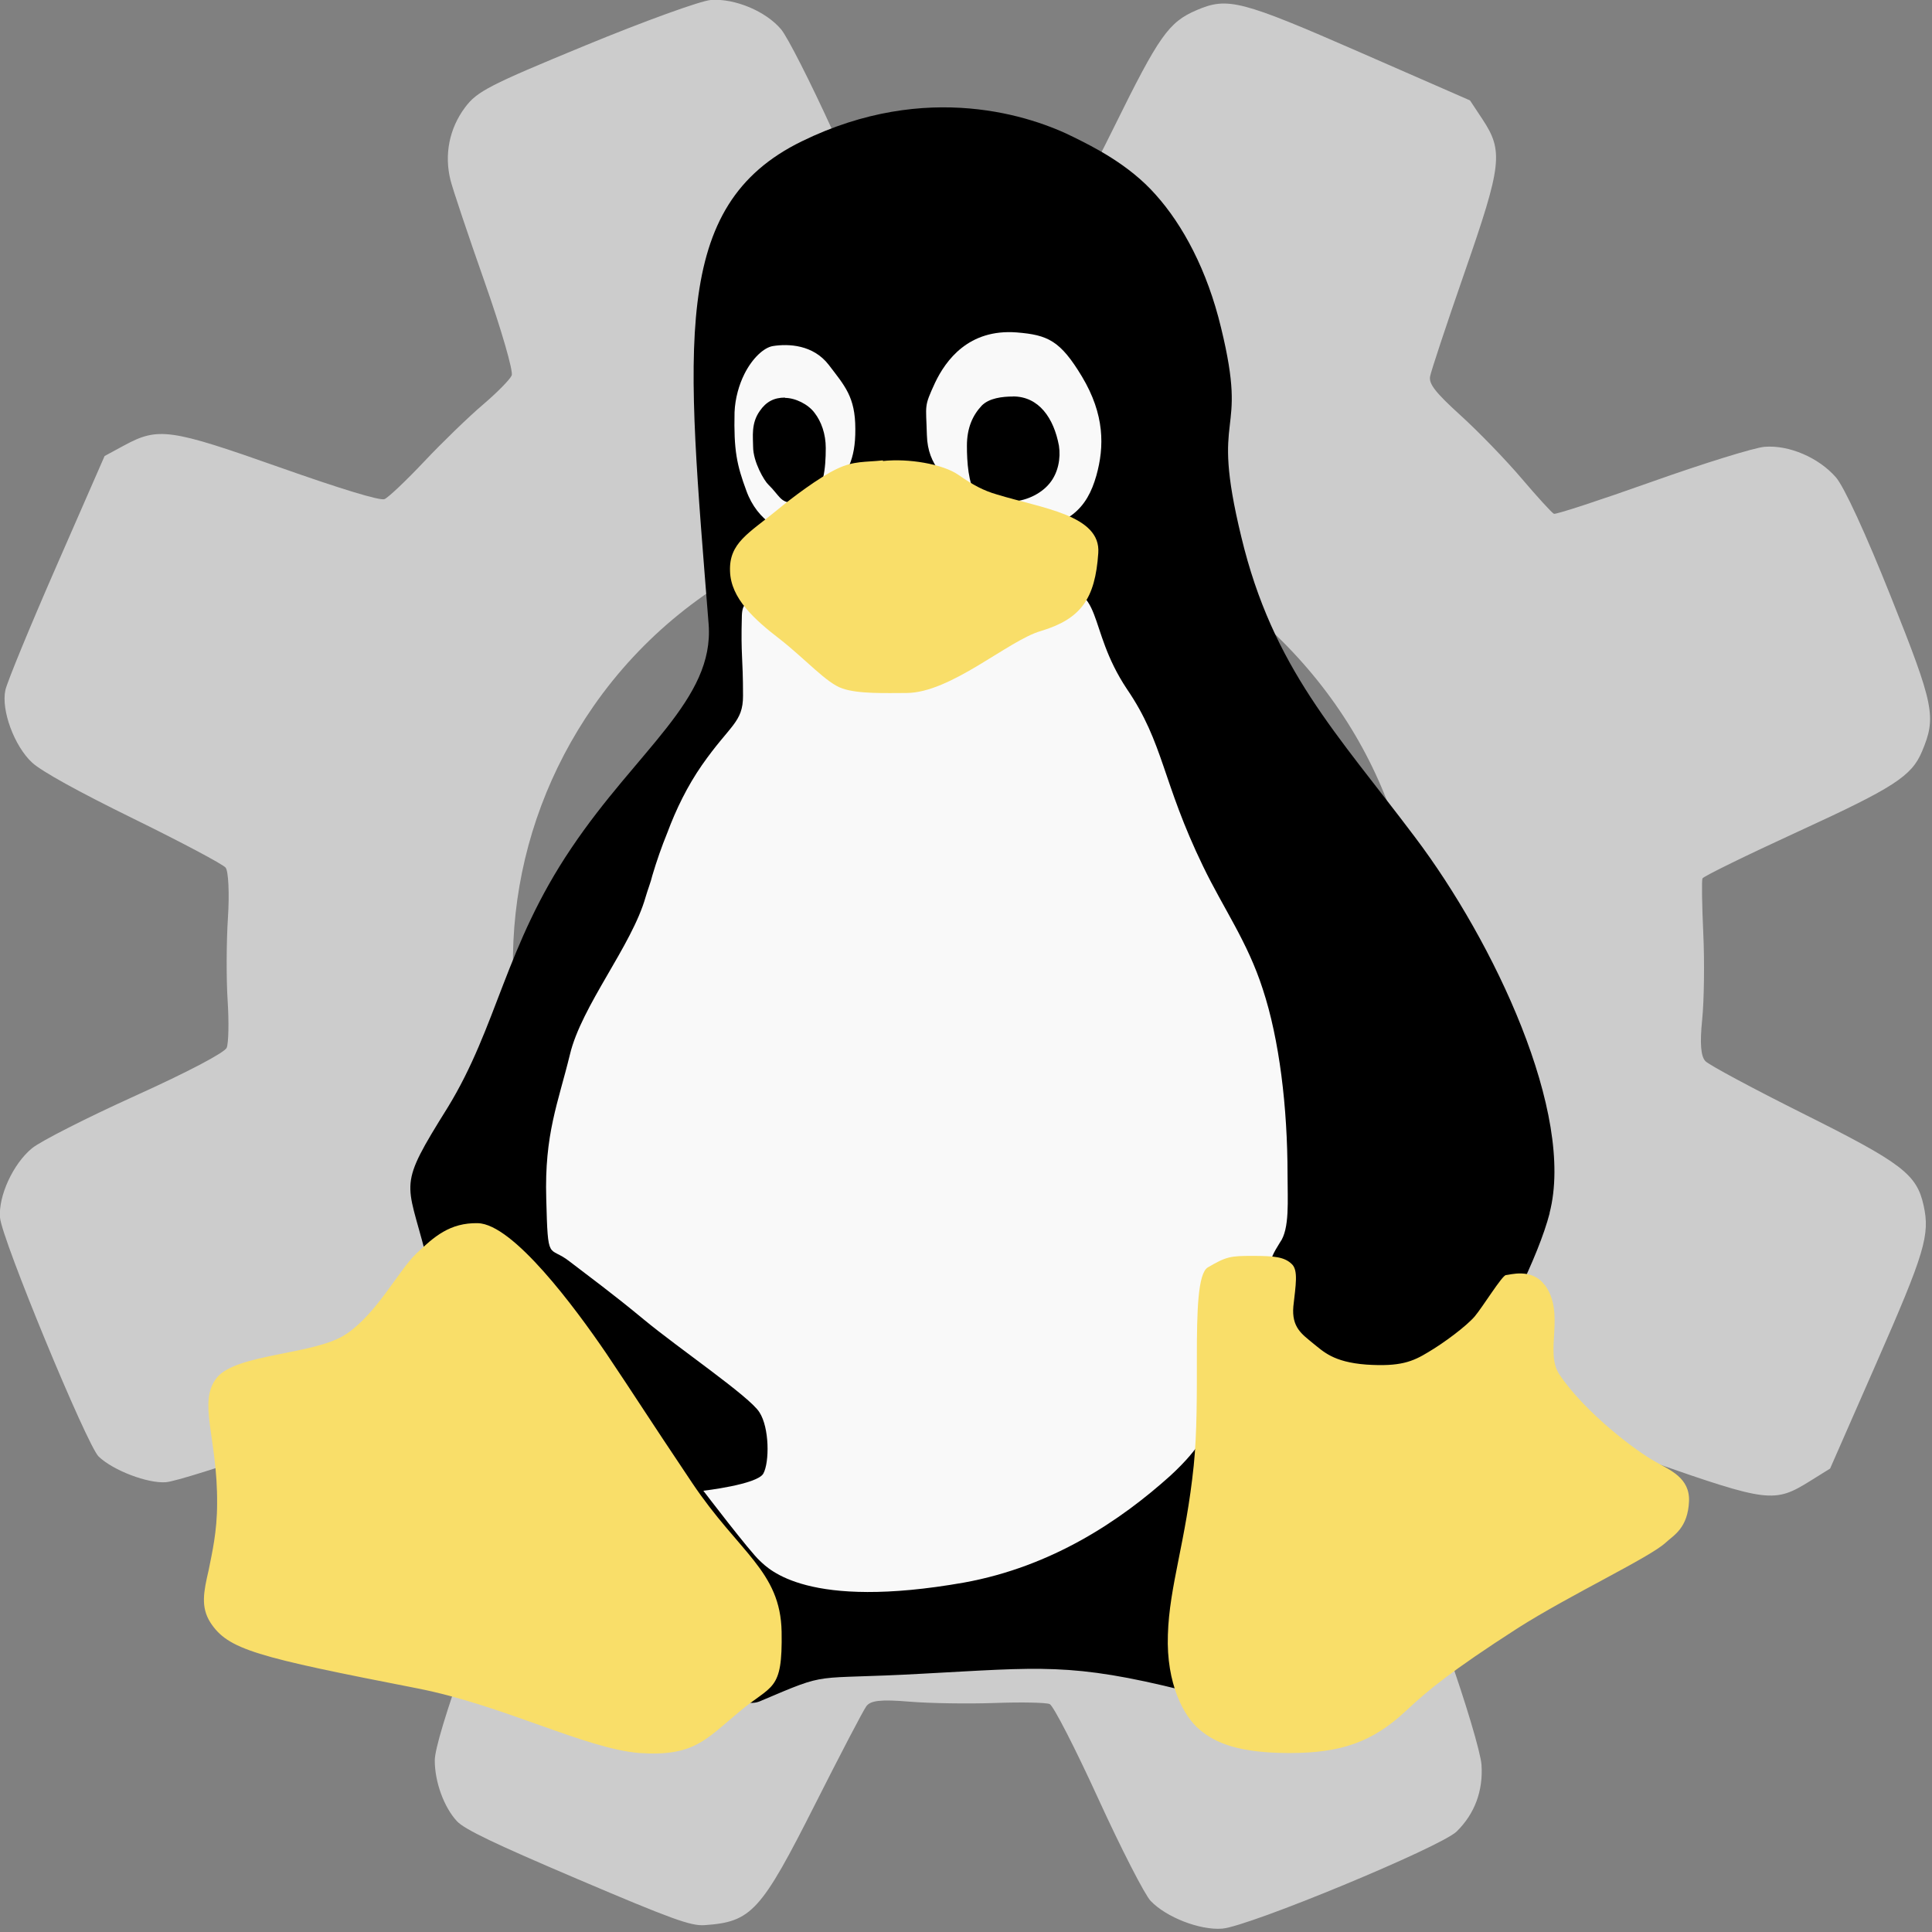 <?xml version="1.0" encoding="UTF-8" standalone="no"?>
<svg
   xmlns:dc="http://purl.org/dc/elements/1.1/"
   xmlns:cc="http://creativecommons.org/ns#"
   xmlns:rdf="http://www.w3.org/1999/02/22-rdf-syntax-ns#"
   xmlns:svg="http://www.w3.org/2000/svg"
   xmlns="http://www.w3.org/2000/svg"
   xmlns:sodipodi="http://sodipodi.sourceforge.net/DTD/sodipodi-0.dtd"
   xmlns:inkscape="http://www.inkscape.org/namespaces/inkscape"
   viewBox="0 0 32 32"
   id="svg2"
   version="1.1"
   inkscape:version="0.92.2 (5c3e80d, 2017-08-06)"
   width="32"
   height="32"
   sodipodi:docname="grub-customizer.svg">
  <rect x="0" y="0" width="32" height="32" fill="#808080" stroke="none"/>
  <sodipodi:namedview
     pagecolor="#ffffff"
     bordercolor="#666666"
     borderopacity="1"
     objecttolerance="10"
     gridtolerance="10"
     guidetolerance="10"
     inkscape:pageopacity="0"
     inkscape:pageshadow="2"
     inkscape:window-width="1366"
     inkscape:window-height="715"
     id="namedview124"
     showgrid="false"
     inkscape:zoom="5.6568543"
     inkscape:cx="22.261387"
     inkscape:cy="-2.2235926"
     inkscape:window-x="0"
     inkscape:window-y="24"
     inkscape:window-maximized="1"
     inkscape:current-layer="svg2">
    <inkscape:grid
       type="xygrid"
       id="grid3103"
       empspacing="5"
       visible="true"
       enabled="true"
       snapvisiblegridlinesonly="true" />
  </sodipodi:namedview>
  <defs
     id="defs4">
    <linearGradient
       id="linearGradient3764"
       x1="1"
       x2="47"
       gradientUnits="userSpaceOnUse"
       gradientTransform="rotate(-90,24,24)">
      <stop
         stop-color="#e4e4e4"
         stop-opacity="1"
         id="stop7" />
      <stop
         offset="1"
         stop-color="#eee"
         stop-opacity="1"
         id="stop9" />
    </linearGradient>
    <clipPath
       id="clipPath-417599645">
      <g
         transform="translate(0,-1004.362)"
         id="g17">
        <path
           d="m -24,13 c 0,1.105 -0.672,2 -1.5,2 -0.828,0 -1.5,-0.895 -1.5,-2 0,-1.105 0.672,-2 1.5,-2 0.828,0 1.5,0.895 1.5,2 z"
           transform="matrix(15.333,0,0,11.5,415,878.862)"
           id="path19"
           inkscape:connector-curvature="0"
           style="fill:#1890d0" />
      </g>
    </clipPath>
  </defs>
  <g
     id="g841"
     transform="matrix(0.071,0,0,0.071,-2.193,-2.204)">
    <path
       style="fill:#cccccc;stroke-width:0.945"
       d="m 137.49,455.906 c -3.034,-3.257 -5.203,-9.22 -5.175,-14.229 0.014,-2.582 2.675,-11.401 7.606,-25.207 4.171,-11.68 7.639,-22.285 7.706,-23.567 0.09,-1.7 -1.936,-4.199 -7.49,-9.24 -4.187,-3.8 -10.273,-10.041 -13.523,-13.87 -3.251,-3.828 -6.81,-7.342 -7.91,-7.809 -1.234,-0.523 -10.309,2.104 -23.687,6.856 -11.928,4.237 -23.377,7.828 -25.443,7.979 -4.252,0.311 -12.234,-2.729 -15.652,-5.961 -2.717,-2.569 -22.591,-50.677 -23.027,-55.739 -0.432,-5.021 3.052,-12.594 7.458,-16.209 2.006,-1.646 12.86,-7.159 24.121,-12.252 12.122,-5.482 20.808,-10.045 21.291,-11.185 0.449,-1.059 0.55,-6.026 0.224,-11.038 -0.326,-5.012 -0.293,-13.707 0.072,-19.322 0.366,-5.615 0.119,-10.868 -0.547,-11.673 -0.666,-0.805 -10.321,-5.931 -21.453,-11.392 -12.948,-6.351 -21.475,-11.066 -23.665,-13.085 -4.173,-3.847 -7.283,-12.282 -6.25,-16.948 0.419,-1.892 5.798,-14.949 11.952,-29.016 l 11.19,-25.575 4.524,-2.45 c 7.994,-4.33 10.727,-3.947 36.31,5.09 14.48,5.115 23.449,7.832 24.467,7.414 0.884,-0.363 5.055,-4.316 9.268,-8.785 4.214,-4.469 10.362,-10.421 13.663,-13.228 3.301,-2.807 6.334,-5.887 6.74,-6.845 0.406,-0.958 -2.42,-10.719 -6.279,-21.691 -3.86,-10.972 -7.456,-21.692 -7.992,-23.823 -1.507,-5.992 -0.285,-12.103 3.406,-17.033 2.787,-3.722 5.62,-5.179 28.037,-14.425 13.715,-5.656 26.898,-10.431 29.294,-10.611 5.562,-0.416 12.834,2.628 16.387,6.861 1.496,1.782 6.881,12.381 11.966,23.553 5.085,11.172 9.674,20.872 10.198,21.556 0.552,0.721 5.704,1.046 12.257,0.775 6.218,-0.258 15.318,-0.164 20.222,0.209 6.65,0.506 9.439,0.21 10.969,-1.164 1.128,-1.013 6.537,-10.944 12.019,-22.068 10.543,-21.394 12.763,-24.541 19.284,-27.344 7.254,-3.118 10.329,-2.323 38.302,9.908 l 25.479,11.14 2.881,4.35 c 4.956,7.484 4.588,10.675 -4.131,35.755 -4.22,12.14 -7.848,23.084 -8.063,24.319 -0.302,1.738 1.316,3.794 7.16,9.097 4.153,3.768 10.555,10.387 14.228,14.709 3.673,4.322 7.051,8.016 7.508,8.21 0.457,0.194 10.718,-3.164 22.803,-7.461 12.085,-4.297 23.939,-7.972 26.342,-8.166 5.681,-0.459 12.592,2.497 16.634,7.115 1.919,2.192 6.957,13.135 12.848,27.908 10.113,25.357 10.64,27.992 7.225,36.086 -2.416,5.725 -6.553,8.398 -28.823,18.621 -12.109,5.558 -22.179,10.49 -22.378,10.96 -0.199,0.47 -0.111,6.266 0.196,12.881 0.307,6.615 0.188,15.647 -0.263,20.071 -0.561,5.496 -0.321,8.562 0.76,9.68 0.87,0.9 11.112,6.398 22.762,12.219 23.119,11.551 26.53,14.15 28.138,21.438 1.52,6.89 0.275,11.043 -11.016,36.771 l -10.801,24.611 -4.657,2.899 c -8.315,5.178 -9.786,5 -36.861,-4.45 -13.229,-4.617 -24.375,-8.265 -24.768,-8.106 -0.393,0.159 -3.735,3.596 -7.428,7.638 -3.692,4.042 -10.265,10.367 -14.606,14.057 -4.341,3.69 -8.006,7.343 -8.143,8.118 -0.137,0.775 3.133,10.934 7.268,22.575 4.135,11.641 7.678,23.504 7.873,26.362 0.415,6.072 -1.593,11.463 -5.803,15.578 -3.716,3.632 -48.51,22.181 -54.714,22.656 -5.188,0.398 -13.038,-2.651 -16.67,-6.475 -1.392,-1.465 -6.912,-12.247 -12.267,-23.96 -5.355,-11.713 -10.431,-21.594 -11.281,-21.957 -0.849,-0.363 -6.615,-0.476 -12.812,-0.252 -6.197,0.224 -15.18,0.084 -19.961,-0.313 -6.609,-0.548 -9.01,-0.286 -10.013,1.09 -0.726,0.996 -6.058,11.199 -11.849,22.673 -12.737,25.237 -14.923,27.632 -25.908,28.377 -3.185,0.216 -7.621,-1.395 -29.567,-10.736 -19.422,-8.267 -26.4,-11.614 -28.164,-13.507 z m 86.962,-99.165 c 24.341,7.438 47.753,6.397 71.365,-3.17 17.997,-7.292 32.166,-18.029 44.66,-33.84 7.833,-9.912 18.315,-34.689 20.034,-47.354 5.218,-38.436 -8.693,-74.261 -38.432,-98.978 -6.93,-5.759 -8.99,-6.901 -24.407,-13.516 -14.767,-6.336 -17.964,-7.378 -25.981,-8.462 -40.031,-5.416 -79.694,11.781 -102.359,44.379 -20.364,29.288 -24.423,66.273 -10.953,99.806 7.053,17.558 19.155,33.377 34.54,45.15 4.387,3.357 10.962,7.298 20.572,12.332 0.768,0.402 5.7,2.046 10.961,3.654 z m -6.772,-50.55 c -21.755,-17.087 -30.089,-45.3 -20.981,-71.023 6.368,-17.985 18.3,-30.428 36.009,-37.552 32.251,-12.973 68.549,2.165 81.474,33.979 10.646,26.204 3.985,54.229 -17.192,72.331 -18.037,15.418 -40.887,19.341 -63.28,10.866 -7.624,-2.885 -11.188,-4.798 -16.03,-8.601 z m 37.806,-12.651 c 7.866,0.338 21.691,-3.756 28.037,-9.248 4.478,-3.876 5.459,-5.382 9.106,-13.983 3.879,-9.15 1.515,-10.021 0.831,-17.134 -1.381,-14.359 -8.265,-24.257 -21.249,-30.551 -10.43,-5.056 -17.767,-5.503 -28.442,-1.733 -13.535,4.78 -22.671,15.529 -24.723,29.087 -1.776,11.735 0.923,21.359 8.511,30.353 7.079,8.391 16.199,12.704 27.929,13.208 z"
       id="path2986"
       inkscape:connector-curvature="0"
       sodipodi:nodetypes="ssssssssssssssssssssscsssssssssssssssssssscssssssssssssssssssscsscsscsssssscssssssssssssssssscsssssssssssssssss" />
    <g
       transform="matrix(5.849,0,0,5.849,-116.981,-113.922)"
       id="g4158">
      <g
         id="g33"
         transform="translate(0,80)" />
      <path
         style="fill:#000000;fill-opacity:1;fill-rule:nonzero;stroke:none;stroke-width:2.875"
         inkscape:connector-curvature="0"
         id="SVGCleanerId_0"
         d="m 87.089,73.166 c -0.908,3.504 -5.491,10.814 -7.94,14.037 -2.438,3.234 -2.144,6.143 -6.649,5.008 -4.493,-1.124 -5.749,-0.92 -10.409,-0.673 -4.605,0.259 -3.616,-0.124 -6.502,1.101 -2.875,1.213 -12.542,-14.833 -13.33,-17.831 -0.765,-2.987 -1.135,-2.627 0.877,-5.85 1.986,-3.234 2.291,-6.433 4.93,-10.343 2.639,-3.93 5.703,-5.93 5.479,-8.926 -0.877,-11.128 -1.549,-16.699 3.717,-19.269 5.008,-2.449 9.208,-0.989 10.858,-0.158 0.719,0.359 2.179,1.066 3.257,2.291 1.078,1.202 2.055,3.01 2.604,5.301 1.124,4.594 -0.471,3.076 0.808,8.342 1.259,5.255 3.818,7.839 6.939,11.993 3.133,4.154 6.39,11.016 5.355,14.98 m 0,0" />
      <path
         style="fill:#f9f9f9;fill-opacity:1;fill-rule:nonzero;stroke:none;stroke-width:2.875"
         inkscape:connector-curvature="0"
         id="path88"
         d="m 57.351,45.912 c 0.819,-0.302 0.684,-0.348 1.236,-1.472 0.437,-0.865 0.819,-1.236 0.808,-2.55 0,-1.279 -0.425,-1.719 -1.066,-2.561 -0.618,-0.796 -1.595,-0.842 -2.222,-0.742 -0.359,0.058 -0.819,0.483 -1.135,1.112 -0.213,0.425 -0.371,0.966 -0.394,1.526 -0.034,1.526 0.089,2.098 0.471,3.133 0.437,1.213 1.503,1.843 2.303,1.549 m 0,0" />
      <path
         style="fill:#000000;fill-opacity:1;fill-rule:nonzero;stroke:none;stroke-width:2.875"
         inkscape:connector-curvature="0"
         id="SVGCleanerId_1"
         d="m 56.589,40.654 c 0.405,0 0.92,0.247 1.179,0.595 0.27,0.348 0.448,0.842 0.448,1.403 0,0.819 -0.089,1.731 -0.618,2.009 -0.17,0.066 -0.529,0.17 -0.73,0.17 -0.46,0 -0.506,-0.293 -0.943,-0.719 -0.158,-0.147 -0.607,-0.9 -0.607,-1.515 0,-0.382 -0.089,-0.931 0.27,-1.426 0.247,-0.359 0.561,-0.529 1,-0.529 m 0,0.011" />
      <path
         style="fill:#f9f9f9;fill-opacity:1;fill-rule:nonzero;stroke:none;stroke-width:2.875"
         inkscape:connector-curvature="0"
         id="path91"
         d="m 65.851,46.015 c 2.067,-0.201 2.786,-0.954 3.156,-2.257 0.325,-1.156 0.336,-2.438 -0.572,-3.953 -0.865,-1.437 -1.36,-1.662 -2.604,-1.762 -1.92,-0.147 -2.829,1.112 -3.257,2.009 -0.448,0.977 -0.359,0.842 -0.325,2.078 0.034,1.302 0.808,1.662 1.279,2.481 0.483,0.785 2.09,1.426 2.314,1.414 m 0.012,-0.011" />
      <path
         style="fill:#000000;fill-opacity:1;fill-rule:nonzero;stroke:none;stroke-width:2.875"
         inkscape:connector-curvature="0"
         id="SVGCleanerId_2"
         d="m 65.685,40.596 c 1.032,0 1.627,0.865 1.831,1.966 0.078,0.506 -0.034,1.078 -0.359,1.483 -0.371,0.471 -1.032,0.742 -1.561,0.742 -0.517,0 -1.078,0.078 -1.391,-0.302 -0.302,-0.405 -0.359,-1.279 -0.359,-1.92 0,-0.707 0.224,-1.213 0.595,-1.607 0.293,-0.293 0.808,-0.359 1.248,-0.359 m 0,0" />
      <path
         style="fill:#f9f9f9;fill-opacity:1;fill-rule:nonzero;stroke:none;stroke-width:2.875"
         inkscape:connector-curvature="0"
         id="path100"
         d="m 59.553,52 c -1.785,0.066 -4.605,-4.625 -4.683,-2.673 -0.046,1.65 0.046,1.618 0.046,3.211 0,1.066 -0.517,1.156 -1.639,2.763 -0.584,0.842 -1.032,1.762 -1.38,2.696 -0.224,0.549 -0.425,1.124 -0.595,1.696 -0.066,0.282 -0.19,0.584 -0.27,0.865 -0.549,1.943 -2.561,4.346 -3.021,6.29 -0.471,1.932 -1.02,3.168 -0.943,5.749 0.066,2.593 0.089,1.843 0.92,2.492 0.831,0.641 1.673,1.248 2.975,2.326 1.38,1.144 4.223,3.076 4.605,3.694 0.405,0.618 0.405,1.998 0.158,2.449 -0.247,0.437 -2.392,0.684 -2.392,0.684 0,0 1.874,2.458 2.257,2.797 0.359,0.336 1.897,1.966 8.141,0.865 3.527,-0.641 6.244,-2.481 8.219,-4.254 2.55,-2.346 1.259,-3.01 1.584,-4.177 0.483,-1.696 2.044,-2.326 2.392,-4.234 0.046,-0.27 0.135,-0.471 0.405,-0.9 0.394,-0.54 0.302,-1.685 0.302,-2.696 0,-2.696 -0.325,-5.401 -0.989,-7.411 -0.607,-1.886 -1.561,-3.199 -2.38,-4.896 -1.639,-3.381 -1.561,-4.907 -3.033,-7.063 -1.662,-2.492 -0.842,-4.154 -3.064,-4.053 -2.763,0.147 -4.996,3.705 -7.612,3.806 m 0,0" />
      <path
         style="fill:#f9de69;fill-opacity:1;fill-rule:nonzero;stroke:none;stroke-width:2.875"
         d="m 60.496,43.146 c -0.707,0.078 -1.146,0.011 -1.83,0.336 -0.73,0.348 -1.811,1.167 -2.395,1.65 -1.121,0.923 -1.919,1.302 -1.873,2.438 0.032,1.078 0.966,1.92 1.986,2.705 1.009,0.788 1.874,1.766 2.492,1.967 0.641,0.227 1.755,0.182 2.551,0.182 1.774,10e-7 4.075,-2.1 5.365,-2.471 1.607,-0.483 2.169,-1.29 2.293,-3.109 0.112,-1.518 -2.258,-1.789 -4.043,-2.338 -0.538,-0.155 -0.954,-0.378 -1.537,-0.783 -0.63,-0.437 -2.009,-0.663 -3.01,-0.551 z M 44.342,73.57 c -1.124,-0.023 -1.752,0.542 -2.459,1.215 -0.707,0.673 -1.561,2.38 -2.797,3.211 h -0.004 c -1.225,0.831 -4.358,0.764 -5.154,1.738 -0.776,0.977 0.035,2.392 0.012,5.02 0,1.124 -0.201,1.966 -0.336,2.65 -0.201,0.865 -0.325,1.472 0.066,2.09 0.707,1.089 1.818,1.373 8.252,2.629 3.435,0.673 6.692,2.402 8.859,2.58 2.179,0.147 2.651,-0.541 3.977,-1.639 1.314,-1.112 1.74,-0.776 1.697,-3.199 -0.046,-2.426 -1.696,-3.145 -3.57,-5.939 -1.874,-2.797 -2.181,-3.312 -3.426,-5.166 -1.248,-1.831 -3.714,-5.155 -5.117,-5.189 z M 75.24,74.875 c -0.877,0 -1.043,0.022 -1.785,0.459 -0.402,0.236 -0.438,1.762 -0.438,3.57 0,1.426 0.01,3.032 -0.125,4.334 -0.313,3.033 -0.974,4.795 -1.031,6.75 -0.069,1.952 0.638,3.266 1.268,3.783 0.618,0.526 1.552,0.932 3.584,0.932 2.044,0 3.31,-0.428 4.658,-1.695 0.865,-0.811 1.785,-1.574 4.436,-3.281 2.113,-1.345 5.288,-2.829 5.918,-3.424 0.313,-0.29 0.876,-0.57 0.922,-1.648 0.034,-0.931 -0.766,-1.238 -1.326,-1.562 -0.785,-0.425 -2.819,-1.966 -3.84,-3.48 -0.618,-0.92 0.258,-2.438 -0.596,-3.594 v 0.016 c -0.506,-0.696 -1.415,-0.395 -1.539,-0.395 -0.147,0 -0.933,1.278 -1.246,1.648 -0.339,0.394 -1.224,1.055 -1.854,1.426 -0.627,0.382 -1.122,0.585 -2.471,0.496 -1.337,-0.101 -1.719,-0.529 -2.145,-0.865 -0.417,-0.348 -0.841,-0.619 -0.764,-1.461 0.092,-0.842 0.204,-1.438 -0.066,-1.686 C 76.508,74.918 76.117,74.875 75.24,74.875 Z"
         id="path102"
         inkscape:connector-curvature="0"
         sodipodi:nodetypes="ccccccscccccccscccccccccccccscscccsccccccccsccccccs" />
    </g>
  </g>
</svg>
